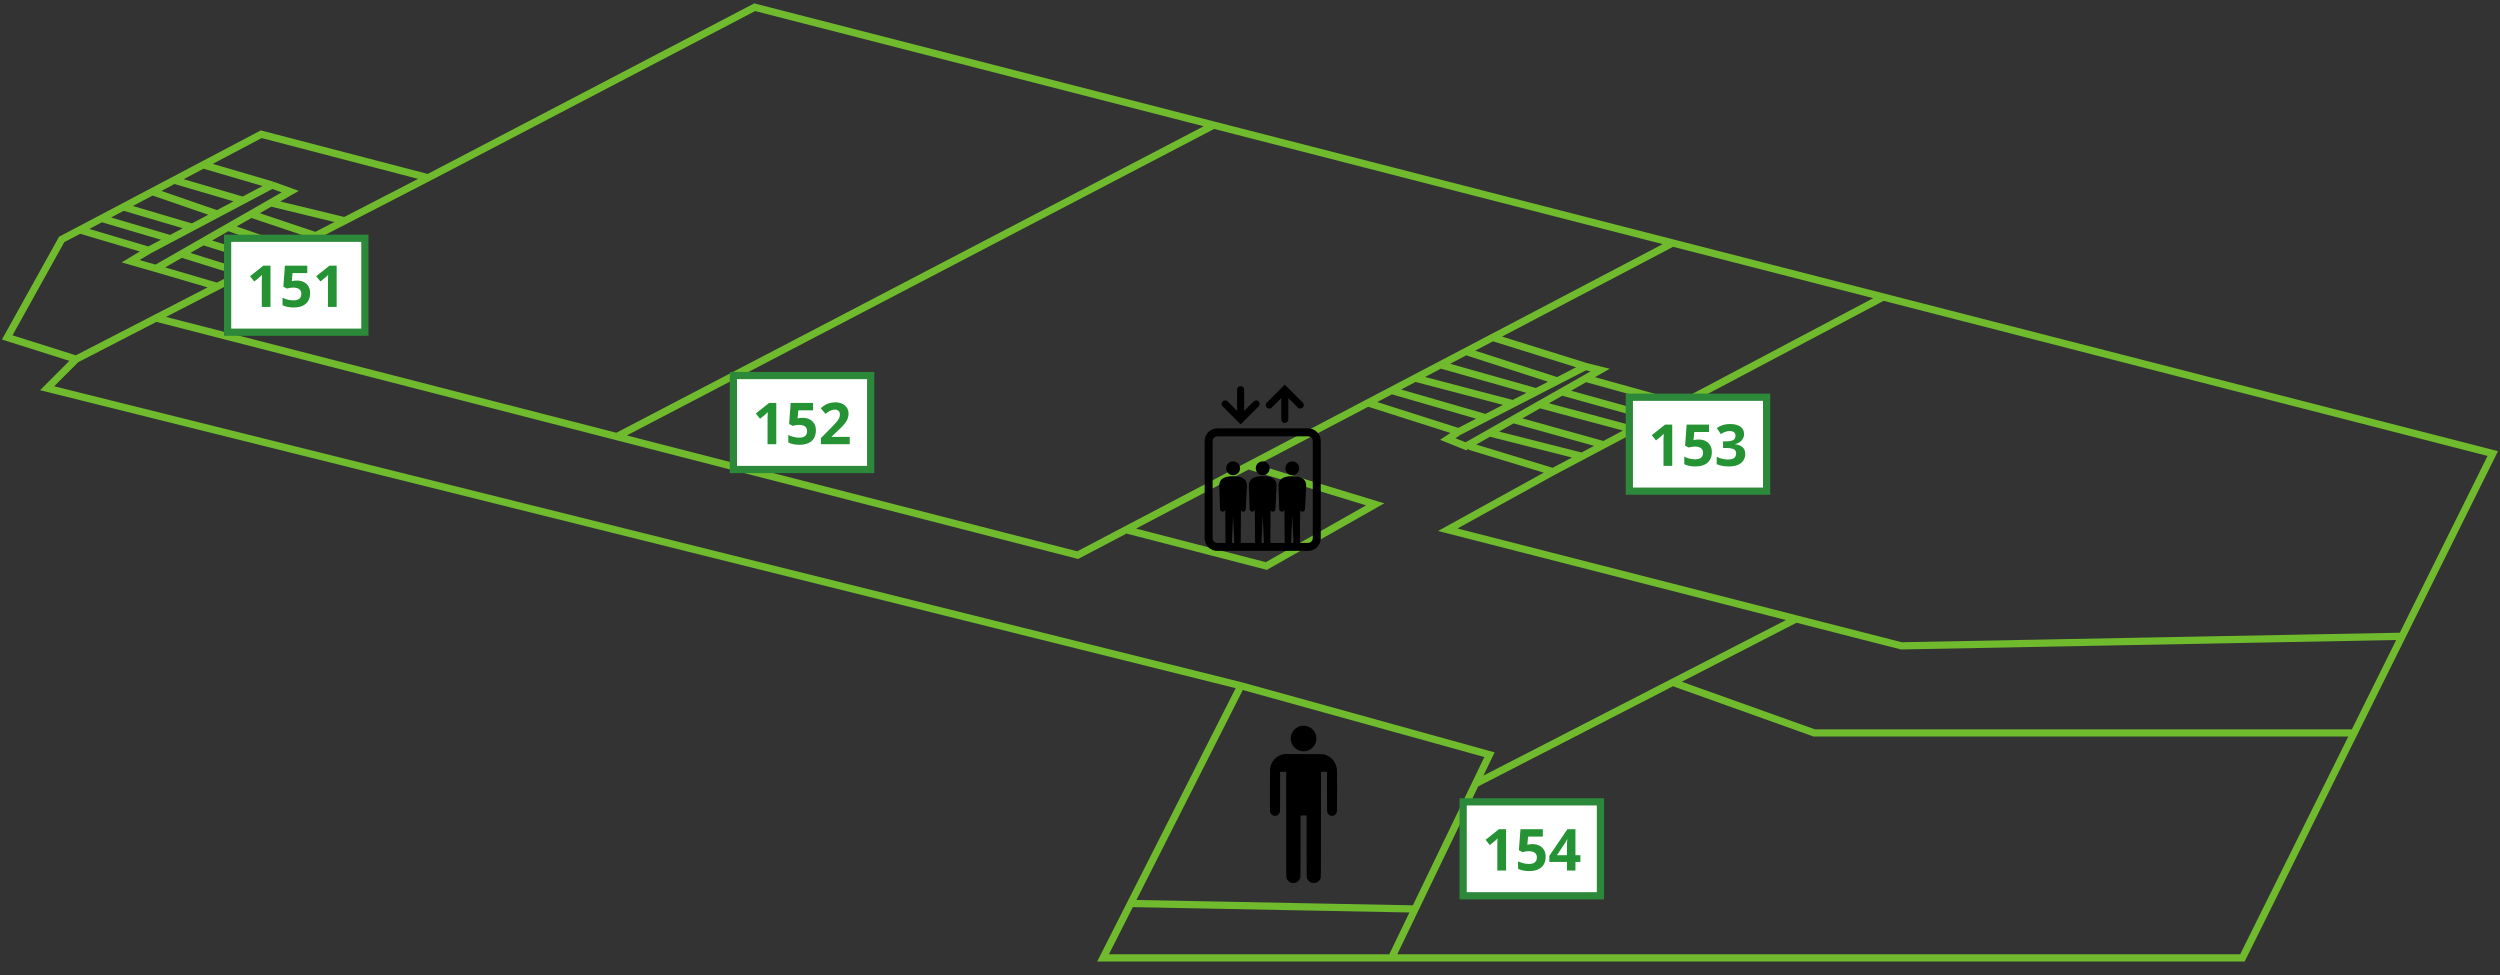 <svg width="346" height="135" viewBox="0 0 346 135" fill="none" xmlns="http://www.w3.org/2000/svg">
<rect x="0" y="0" width="346" height="135" fill="#333333" stroke="none"/>
<path d="M10.542 49.712L6.524 53.73L171.745 94.909M10.542 49.712L1 46.699L8.533 33.14L11.044 31.816M10.542 49.712L21.59 44.017M59.254 24.603L36.153 18.577L28.118 22.813M59.254 24.603L104.451 1L167.978 17.313M59.254 24.603L47.704 30.557M171.745 94.909L206.145 104.451L204.207 108.469M171.745 94.909L156.478 125.041M11.044 31.816L20.585 34.647M11.044 31.816L14.057 30.227M20.585 34.647L23.599 33.051M20.585 34.647L18.075 36.153L21.59 37.158M37.66 25.607L28.118 22.813M37.66 25.607L33.642 27.734M37.66 25.607L40.171 26.52L37.459 28.073M28.118 22.813L24.101 24.932M24.101 24.932L33.642 27.734M24.101 24.932L21.088 26.52M33.642 27.734L30.071 29.625M21.088 26.52L30.071 29.625M21.088 26.52L17.07 28.639M30.071 29.625L26.612 31.456M17.07 28.639L26.612 31.456M17.07 28.639L14.057 30.227M26.612 31.456L23.599 33.051M14.057 30.227L23.599 33.051M21.59 37.158L30.071 39.646M21.59 37.158L25.105 35.145M30.071 39.646L33.642 37.805M30.071 39.646L21.59 44.017M33.642 37.805L25.105 35.145M33.642 37.805L36.846 36.153M25.105 35.145L28.118 33.42M28.118 33.42L36.846 36.153M28.118 33.42L31.549 31.456M36.846 36.153L40.171 34.44M31.549 31.456L40.171 34.44M31.549 31.456L34.748 29.625M40.171 34.44L43.686 32.628M34.748 29.625L43.686 32.628M34.748 29.625L37.459 28.073M43.686 32.628L47.704 30.557M37.459 28.073L47.704 30.557M21.59 44.017L85.368 60.424M231.505 33.626L167.978 17.313M231.505 33.626L206.584 46.699M231.505 33.626L260.632 41.105M85.368 60.424L149.146 76.831L155.847 73.315M85.368 60.424L167.978 17.313M155.847 73.315L175.26 78.337L190.326 69.8L172.749 64.449M155.847 73.315L172.749 64.449M172.749 64.449L189.321 55.755M189.321 55.755L201.876 59.756M189.321 55.755L192.585 54.043M201.876 59.756L205.642 57.819M201.876 59.756L200.369 60.761L202.88 61.765L206.145 59.912M219.453 50.717L206.584 46.699M219.453 50.717L215.547 52.725M219.453 50.717L221.461 51.219L219.453 52.359M206.584 46.699L202.88 48.642M202.88 48.642L215.547 52.725M202.88 48.642L199.365 50.486M215.547 52.725L212.617 54.232M199.365 50.486L212.617 54.232M199.365 50.486L195.85 52.33M212.617 54.232L209.409 55.882M195.85 52.33L209.409 55.882M195.85 52.33L192.585 54.043M209.409 55.882L205.642 57.819M192.585 54.043L205.642 57.819M203.382 61.765L214.933 65.28M214.933 65.28L218.95 63.155M214.933 65.28L200.369 73.315L248.58 85.657M260.632 41.105L345 62.769L332.445 88.061M260.632 41.105L232.509 55.982M219.453 52.359L232.509 55.982M219.453 52.359L216.152 54.232M232.509 55.982L229.037 57.819M216.152 54.232L229.037 57.819M216.152 54.232L213.069 55.982M229.037 57.819L225.981 59.436M213.069 55.982L225.981 59.436M213.069 55.982L209.409 58.06M225.981 59.436L221.963 61.561M209.409 58.06L221.963 61.561M209.409 58.06L206.145 59.912M221.963 61.561L218.95 63.155M206.145 59.912L218.95 63.155M332.445 88.061L263.143 89.385L248.58 85.657M332.445 88.061L325.805 101.438M192.585 132.574H310.349L325.805 101.438M192.585 132.574H152.661L156.478 125.041M192.585 132.574L195.85 125.803M156.478 125.041L195.85 125.803M195.85 125.803L204.207 108.469M204.207 108.469L231.505 94.435M248.58 85.657L231.505 94.435M231.505 94.435L251.09 101.438H325.805" stroke="#6FBA2D"/>
<path d="M180.12 100.457C179.72 100.53 179.397 100.704 179.121 100.995C178.45 101.703 178.483 102.828 179.194 103.497C179.642 103.921 180.273 104.077 180.883 103.919C181.068 103.871 181.361 103.72 181.524 103.589C182.079 103.145 182.314 102.403 182.117 101.718C181.955 101.158 181.535 100.717 180.992 100.532C180.713 100.437 180.386 100.409 180.12 100.457Z" fill="black"/>
<path d="M177.853 104.365C177.562 104.385 177.307 104.457 177.033 104.593C176.318 104.95 175.85 105.648 175.777 106.464C175.763 106.607 175.76 107.541 175.763 109.486L175.768 112.303L175.805 112.414C175.875 112.618 176.013 112.776 176.195 112.86C176.265 112.894 176.308 112.899 176.466 112.899C176.638 112.899 176.662 112.896 176.755 112.85C176.948 112.754 177.089 112.569 177.142 112.342C177.159 112.273 177.164 111.655 177.164 109.534V106.814H177.586H178.006V114.06C178.006 120.369 178.01 121.322 178.032 121.426C178.127 121.882 178.537 122.216 179.004 122.218C179.138 122.218 179.344 122.165 179.475 122.095C179.628 122.014 179.807 121.83 179.885 121.673C180.004 121.428 179.998 121.76 179.998 117.081V112.856H180.415H180.832V117.089C180.833 121.753 180.825 121.431 180.942 121.666C181.055 121.894 181.249 122.065 181.509 122.163C181.608 122.201 181.649 122.208 181.827 122.208C182.006 122.208 182.047 122.201 182.146 122.163C182.406 122.065 182.6 121.894 182.711 121.67C182.832 121.425 182.823 122.075 182.823 114.06V106.814H183.24H183.657V109.517C183.657 111.386 183.662 112.252 183.676 112.322C183.72 112.562 183.856 112.751 184.062 112.851C184.183 112.913 184.2 112.916 184.345 112.914C184.46 112.914 184.522 112.904 184.59 112.879C184.832 112.782 184.993 112.562 185.036 112.268C185.058 112.106 185.058 106.772 185.036 106.508C184.944 105.47 184.226 104.632 183.24 104.411C183.131 104.387 183.004 104.375 182.798 104.37C182.278 104.358 178.02 104.353 177.853 104.365Z" fill="black"/>
<path d="M170.662 63.853C170.132 63.853 169.702 64.283 169.702 64.813C169.702 65.343 170.132 65.772 170.662 65.772C171.192 65.772 171.621 65.343 171.621 64.813C171.621 64.283 171.192 63.853 170.662 63.853Z" fill="black"/>
<path d="M174.758 63.853C174.228 63.853 173.798 64.283 173.798 64.813C173.798 65.343 174.228 65.772 174.758 65.772C175.287 65.772 175.717 65.343 175.717 64.813C175.717 64.283 175.287 63.853 174.758 63.853Z" fill="black"/>
<path d="M178.854 63.853C178.324 63.853 177.895 64.283 177.895 64.813C177.895 65.343 178.324 65.772 178.854 65.772C179.384 65.772 179.814 65.343 179.814 64.813C179.814 64.283 179.384 63.853 178.854 63.853Z" fill="black"/>
<path d="M181.041 59.285H168.474C167.509 59.285 166.723 60.071 166.723 61.036V74.491C166.723 75.457 167.509 76.243 168.474 76.243H181.041C182.007 76.243 182.793 75.457 182.793 74.491V61.036C182.793 60.071 182.007 59.285 181.041 59.285ZM170.491 75.138L170.662 71.291L170.832 75.138H170.491ZM174.587 75.138L174.758 71.291L174.929 75.138H174.587ZM178.683 75.138L178.854 71.291L179.025 75.138H178.683ZM181.687 74.491C181.687 74.848 181.398 75.138 181.041 75.138H179.908L179.939 70.647C180.01 70.751 180.126 70.82 180.26 70.814C180.466 70.804 180.625 70.629 180.615 70.423L180.774 67.229C180.774 65.973 179.501 65.911 178.854 65.911C178.207 65.911 176.934 65.973 176.934 67.229L177.041 70.423C177.032 70.629 177.19 70.804 177.396 70.814C177.576 70.823 177.726 70.699 177.769 70.531L177.801 75.138H175.812L175.843 70.647C175.913 70.751 176.029 70.82 176.164 70.814C176.37 70.804 176.529 70.629 176.519 70.423L176.678 67.229C176.678 65.973 175.405 65.911 174.758 65.911C174.11 65.911 172.837 65.973 172.837 67.229L172.944 70.423C172.935 70.629 173.094 70.804 173.3 70.814C173.48 70.823 173.63 70.699 173.673 70.53L173.704 75.138H171.715L171.746 70.647C171.817 70.751 171.933 70.82 172.068 70.814C172.274 70.804 172.432 70.629 172.423 70.423L172.582 67.229C172.582 65.973 171.309 65.911 170.661 65.911C170.014 65.911 168.742 65.973 168.742 67.229L168.848 70.423C168.838 70.629 168.998 70.804 169.204 70.814C169.384 70.823 169.534 70.699 169.576 70.53L169.608 75.138H168.474C168.118 75.138 167.828 74.848 167.828 74.491V61.036C167.828 60.68 168.118 60.391 168.474 60.391H181.041C181.398 60.391 181.687 60.68 181.687 61.036V74.491H181.687Z" fill="black"/>
<path d="M176.013 56.408L177.326 55.094V58.047C177.326 58.316 177.545 58.534 177.814 58.534C178.083 58.534 178.302 58.316 178.302 58.047V55.094L179.615 56.408C179.711 56.503 179.835 56.551 179.96 56.551C180.084 56.551 180.21 56.503 180.305 56.408C180.495 56.217 180.495 55.908 180.305 55.718L178.159 53.572L177.814 53.227L177.469 53.572L175.324 55.718C175.133 55.908 175.133 56.217 175.324 56.408C175.514 56.598 175.823 56.598 176.013 56.408Z" fill="black"/>
<path d="M171.357 58.39C171.357 58.391 171.357 58.391 171.357 58.391L171.702 58.735L172.047 58.391C172.047 58.391 172.047 58.391 172.047 58.39L174.192 56.245C174.383 56.054 174.383 55.745 174.192 55.555C174.002 55.364 173.693 55.364 173.503 55.555L172.19 56.868V53.916C172.19 53.646 171.971 53.428 171.702 53.428C171.433 53.428 171.214 53.646 171.214 53.916V56.868L169.901 55.555C169.711 55.364 169.402 55.364 169.211 55.555C169.021 55.745 169.021 56.054 169.211 56.245L171.357 58.39Z" fill="black"/>
<rect x="31.5" y="32.977" width="19" height="13" fill="white" stroke="#2C893A"/>
<path d="M37.437 42.477H36.229V39.173C36.229 39.082 36.229 38.97 36.229 38.837C36.234 38.703 36.239 38.565 36.245 38.421C36.25 38.277 36.255 38.149 36.261 38.037C36.234 38.069 36.175 38.127 36.085 38.213C35.999 38.293 35.919 38.365 35.845 38.429L35.189 38.957L34.605 38.229L36.445 36.765H37.437V42.477ZM41.111 38.829C41.458 38.829 41.767 38.895 42.039 39.029C42.311 39.162 42.524 39.357 42.679 39.613C42.839 39.869 42.919 40.186 42.919 40.565C42.919 40.975 42.834 41.33 42.663 41.629C42.492 41.927 42.236 42.157 41.895 42.317C41.559 42.477 41.14 42.557 40.639 42.557C40.34 42.557 40.058 42.53 39.791 42.477C39.53 42.423 39.3 42.346 39.103 42.245V41.205C39.3 41.306 39.538 41.394 39.815 41.469C40.092 41.538 40.354 41.573 40.599 41.573C40.839 41.573 41.039 41.541 41.199 41.477C41.364 41.413 41.49 41.314 41.575 41.181C41.66 41.047 41.703 40.877 41.703 40.669C41.703 40.386 41.61 40.173 41.423 40.029C41.236 39.879 40.948 39.805 40.559 39.805C40.41 39.805 40.255 39.821 40.095 39.853C39.935 39.879 39.802 39.906 39.695 39.933L39.215 39.677L39.431 36.765H42.527V37.789H40.487L40.383 38.909C40.474 38.893 40.57 38.877 40.671 38.861C40.778 38.839 40.924 38.829 41.111 38.829ZM46.593 42.477H45.385V39.173C45.385 39.082 45.385 38.97 45.385 38.837C45.39 38.703 45.396 38.565 45.401 38.421C45.406 38.277 45.412 38.149 45.417 38.037C45.39 38.069 45.332 38.127 45.241 38.213C45.156 38.293 45.076 38.365 45.001 38.429L44.345 38.957L43.761 38.229L45.601 36.765H46.593V42.477Z" fill="#259333"/>
<rect x="101.5" y="51.977" width="19" height="13" fill="white" stroke="#2C893A"/>
<path d="M107.437 61.477H106.229V58.173C106.229 58.082 106.229 57.97 106.229 57.837C106.234 57.703 106.239 57.565 106.245 57.421C106.25 57.277 106.255 57.149 106.261 57.037C106.234 57.069 106.175 57.127 106.085 57.213C105.999 57.293 105.919 57.365 105.845 57.429L105.189 57.957L104.605 57.229L106.445 55.765H107.437V61.477ZM111.111 57.829C111.458 57.829 111.767 57.895 112.039 58.029C112.311 58.162 112.524 58.357 112.679 58.613C112.839 58.869 112.919 59.186 112.919 59.565C112.919 59.975 112.834 60.33 112.663 60.629C112.492 60.927 112.236 61.157 111.895 61.317C111.559 61.477 111.14 61.557 110.639 61.557C110.34 61.557 110.058 61.53 109.791 61.477C109.53 61.423 109.3 61.346 109.103 61.245V60.205C109.3 60.306 109.538 60.394 109.815 60.469C110.092 60.538 110.354 60.573 110.599 60.573C110.839 60.573 111.039 60.541 111.199 60.477C111.364 60.413 111.49 60.314 111.575 60.181C111.66 60.047 111.703 59.877 111.703 59.669C111.703 59.386 111.61 59.173 111.423 59.029C111.236 58.879 110.948 58.805 110.559 58.805C110.41 58.805 110.255 58.821 110.095 58.853C109.935 58.879 109.802 58.906 109.695 58.933L109.215 58.677L109.431 55.765H112.527V56.789H110.487L110.383 57.909C110.474 57.893 110.57 57.877 110.671 57.861C110.778 57.839 110.924 57.829 111.111 57.829ZM117.601 61.477H113.609V60.637L115.041 59.189C115.329 58.89 115.561 58.642 115.737 58.445C115.913 58.242 116.041 58.061 116.121 57.901C116.201 57.735 116.241 57.559 116.241 57.373C116.241 57.143 116.177 56.973 116.049 56.861C115.926 56.749 115.758 56.693 115.545 56.693C115.326 56.693 115.113 56.743 114.905 56.845C114.697 56.946 114.478 57.09 114.249 57.277L113.593 56.501C113.758 56.357 113.932 56.223 114.113 56.101C114.3 55.978 114.513 55.879 114.753 55.805C114.998 55.725 115.292 55.685 115.633 55.685C116.006 55.685 116.326 55.754 116.593 55.893C116.865 56.026 117.073 56.21 117.217 56.445C117.366 56.674 117.441 56.935 117.441 57.229C117.441 57.469 117.404 57.69 117.329 57.893C117.26 58.095 117.156 58.293 117.017 58.485C116.884 58.671 116.718 58.866 116.521 59.069C116.324 59.266 116.1 59.482 115.849 59.717L115.113 60.405V60.461H117.601V61.477Z" fill="#259333"/>
<rect x="225.5" y="54.977" width="19" height="13" fill="white" stroke="#2C893A"/>
<path d="M231.437 64.477H230.229V61.173C230.229 61.082 230.229 60.97 230.229 60.837C230.234 60.703 230.239 60.565 230.245 60.421C230.25 60.277 230.255 60.149 230.261 60.037C230.234 60.069 230.175 60.127 230.085 60.213C229.999 60.293 229.919 60.365 229.845 60.429L229.189 60.957L228.605 60.229L230.445 58.765H231.437V64.477ZM235.111 60.829C235.458 60.829 235.767 60.895 236.039 61.029C236.311 61.162 236.524 61.357 236.679 61.613C236.839 61.869 236.919 62.186 236.919 62.565C236.919 62.975 236.834 63.33 236.663 63.629C236.492 63.927 236.236 64.157 235.895 64.317C235.559 64.477 235.14 64.557 234.639 64.557C234.34 64.557 234.058 64.53 233.791 64.477C233.53 64.423 233.3 64.346 233.103 64.245V63.205C233.3 63.306 233.538 63.394 233.815 63.469C234.092 63.538 234.354 63.573 234.599 63.573C234.839 63.573 235.039 63.541 235.199 63.477C235.364 63.413 235.49 63.314 235.575 63.181C235.66 63.047 235.703 62.877 235.703 62.669C235.703 62.386 235.61 62.173 235.423 62.029C235.236 61.879 234.948 61.805 234.559 61.805C234.41 61.805 234.255 61.821 234.095 61.853C233.935 61.879 233.802 61.906 233.695 61.933L233.215 61.677L233.431 58.765H236.527V59.789H234.487L234.383 60.909C234.474 60.893 234.57 60.877 234.671 60.861C234.778 60.839 234.924 60.829 235.111 60.829ZM241.377 60.045C241.377 60.306 241.321 60.533 241.209 60.725C241.102 60.917 240.956 61.074 240.769 61.197C240.588 61.319 240.38 61.41 240.145 61.469V61.493C240.604 61.546 240.95 61.685 241.185 61.909C241.425 62.133 241.545 62.434 241.545 62.813C241.545 63.143 241.462 63.442 241.297 63.709C241.137 63.97 240.886 64.178 240.545 64.333C240.209 64.482 239.774 64.557 239.241 64.557C238.926 64.557 238.633 64.53 238.361 64.477C238.089 64.423 237.833 64.346 237.593 64.245V63.221C237.838 63.343 238.094 63.437 238.361 63.501C238.633 63.565 238.884 63.597 239.113 63.597C239.545 63.597 239.846 63.522 240.017 63.373C240.193 63.223 240.281 63.013 240.281 62.741C240.281 62.581 240.241 62.447 240.161 62.341C240.081 62.229 239.94 62.146 239.737 62.093C239.54 62.034 239.262 62.005 238.905 62.005H238.473V61.077H238.913C239.265 61.077 239.532 61.045 239.713 60.981C239.9 60.911 240.025 60.821 240.089 60.709C240.158 60.591 240.193 60.458 240.193 60.309C240.193 60.106 240.129 59.949 240.001 59.837C239.878 59.719 239.67 59.661 239.377 59.661C239.196 59.661 239.03 59.685 238.881 59.733C238.732 59.775 238.596 59.829 238.473 59.893C238.356 59.957 238.252 60.018 238.161 60.077L237.601 59.245C237.75 59.138 237.916 59.042 238.097 58.957C238.284 58.871 238.489 58.805 238.713 58.757C238.937 58.709 239.188 58.685 239.465 58.685C240.052 58.685 240.516 58.805 240.857 59.045C241.204 59.279 241.377 59.613 241.377 60.045Z" fill="#259333"/>
<rect x="202.5" y="110.977" width="19" height="13" fill="white" stroke="#2C893A"/>
<path d="M208.437 120.477H207.229V117.173C207.229 117.082 207.229 116.97 207.229 116.837C207.234 116.703 207.239 116.565 207.245 116.421C207.25 116.277 207.255 116.149 207.261 116.037C207.234 116.069 207.175 116.127 207.085 116.213C206.999 116.293 206.919 116.365 206.845 116.429L206.189 116.957L205.605 116.229L207.445 114.765H208.437V120.477ZM212.111 116.829C212.458 116.829 212.767 116.895 213.039 117.029C213.311 117.162 213.524 117.357 213.679 117.613C213.839 117.869 213.919 118.186 213.919 118.565C213.919 118.975 213.834 119.33 213.663 119.629C213.492 119.927 213.236 120.157 212.895 120.317C212.559 120.477 212.14 120.557 211.639 120.557C211.34 120.557 211.058 120.53 210.791 120.477C210.53 120.423 210.3 120.346 210.103 120.245V119.205C210.3 119.306 210.538 119.394 210.815 119.469C211.092 119.538 211.354 119.573 211.599 119.573C211.839 119.573 212.039 119.541 212.199 119.477C212.364 119.413 212.49 119.314 212.575 119.181C212.66 119.047 212.703 118.877 212.703 118.669C212.703 118.386 212.61 118.173 212.423 118.029C212.236 117.879 211.948 117.805 211.559 117.805C211.41 117.805 211.255 117.821 211.095 117.853C210.935 117.879 210.802 117.906 210.695 117.933L210.215 117.677L210.431 114.765H213.527V115.789H211.487L211.383 116.909C211.474 116.893 211.57 116.877 211.671 116.861C211.778 116.839 211.924 116.829 212.111 116.829ZM218.729 119.293H218.041V120.477H216.865V119.293H214.425V118.453L216.929 114.765H218.041V118.357H218.729V119.293ZM216.865 117.389C216.865 117.298 216.865 117.191 216.865 117.069C216.87 116.941 216.876 116.815 216.881 116.693C216.886 116.565 216.892 116.453 216.897 116.357C216.902 116.255 216.908 116.186 216.913 116.149H216.881C216.833 116.255 216.782 116.359 216.729 116.461C216.676 116.562 216.612 116.666 216.537 116.773L215.489 118.357H216.865V117.389Z" fill="#259333"/>
</svg>
